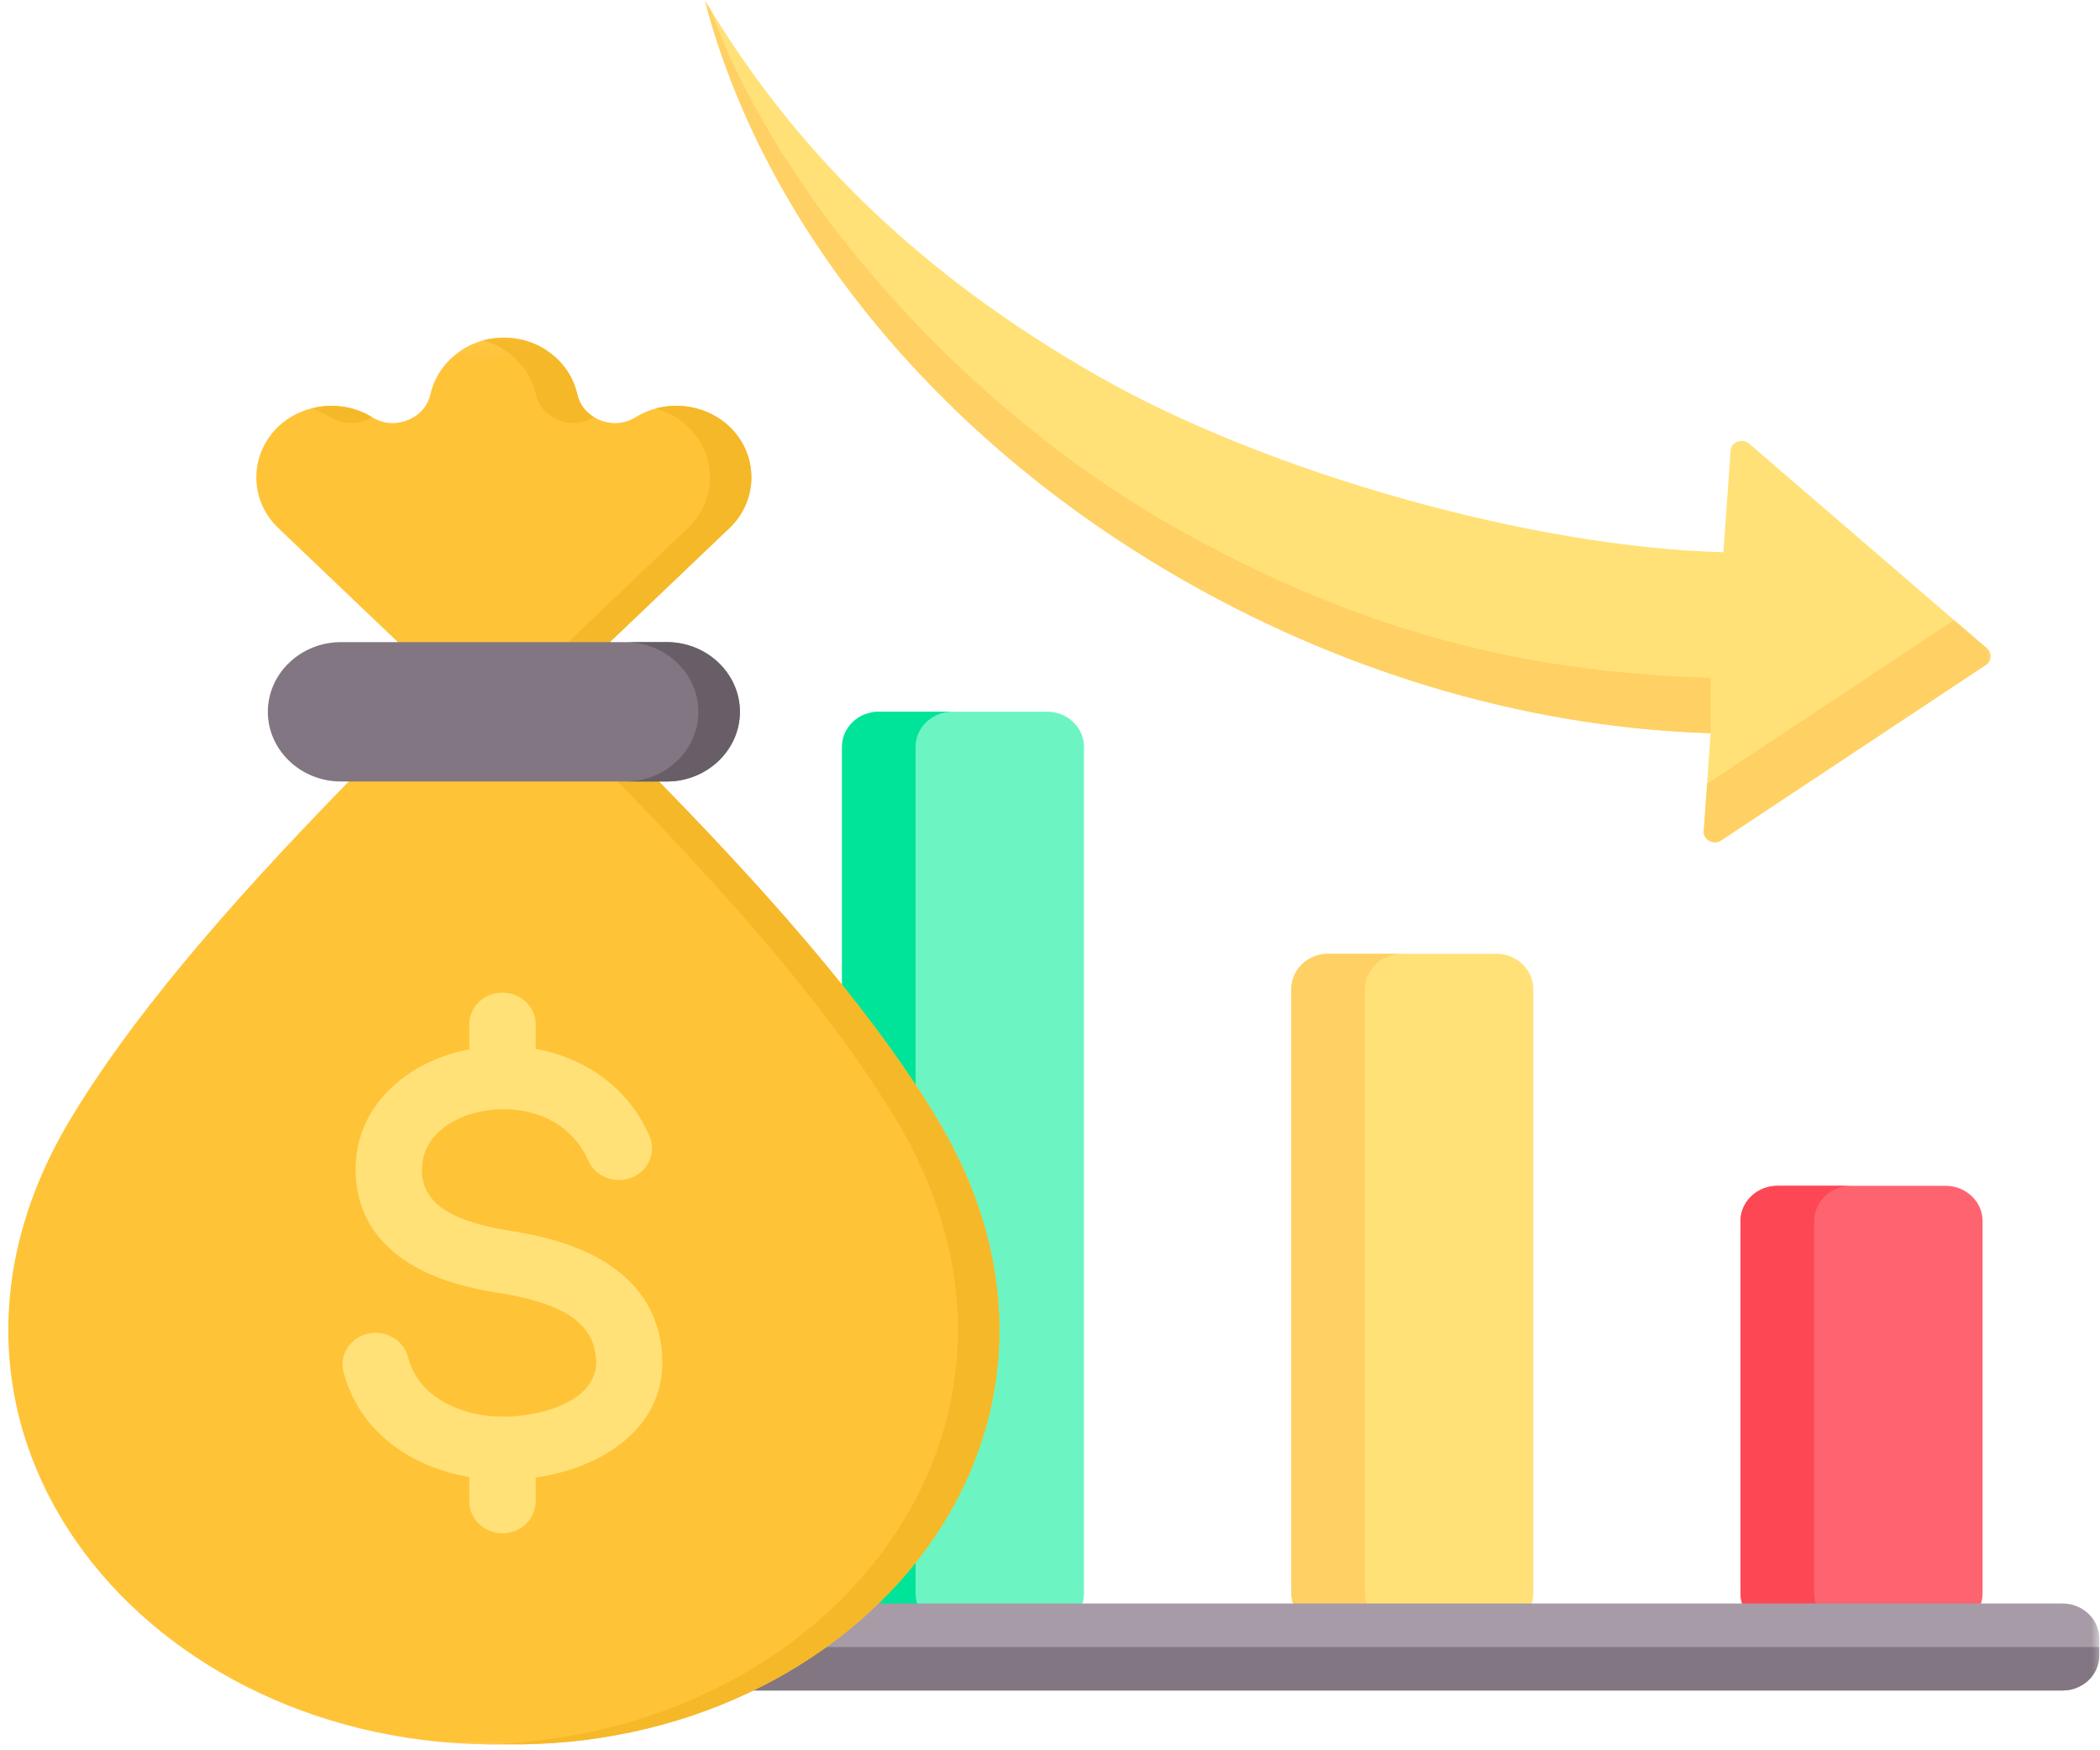 <svg width="120" height="100" viewBox="0 0 120 100" fill="none" xmlns="http://www.w3.org/2000/svg">
<path fill-rule="evenodd" clip-rule="evenodd" d="M50.221 40.662H59.834C60.997 40.662 61.94 41.561 61.94 42.669V91.04C61.94 92.148 60.997 93.047 59.834 93.047H50.221C49.058 93.047 48.115 92.148 48.115 91.04V42.669C48.115 41.561 49.058 40.662 50.221 40.662Z" fill="#6CF5C2"/>
<path fill-rule="evenodd" clip-rule="evenodd" d="M50.221 40.662H54.426C53.27 40.662 52.32 41.561 52.32 42.669V91.04C52.32 92.148 53.27 93.047 54.426 93.047H50.221C49.058 93.047 48.115 92.148 48.115 91.04V42.669C48.115 41.561 49.058 40.662 50.221 40.662Z" fill="#00E499"/>
<path fill-rule="evenodd" clip-rule="evenodd" d="M75.889 54.496C79.096 54.496 82.302 54.496 85.509 54.496C86.672 54.496 87.615 55.402 87.615 56.503C87.615 68.728 87.615 78.815 87.615 91.04C87.615 92.148 86.672 93.047 85.509 93.047C82.302 93.047 79.096 93.047 75.889 93.047C74.733 93.047 73.79 92.148 73.79 91.04C73.79 78.815 73.79 68.728 73.79 56.503C73.79 55.402 74.733 54.496 75.889 54.496Z" fill="#FFE177"/>
<path fill-rule="evenodd" clip-rule="evenodd" d="M75.889 54.496H80.1C78.944 54.496 77.995 55.402 77.995 56.503C77.995 68.728 77.995 78.815 77.995 91.04C77.995 92.148 78.944 93.047 80.1 93.047H75.889C74.733 93.047 73.79 92.148 73.79 91.04C73.79 78.815 73.79 68.728 73.79 56.503C73.79 55.402 74.733 54.496 75.889 54.496Z" fill="#FFD064"/>
<path fill-rule="evenodd" clip-rule="evenodd" d="M111.184 67.751H101.564C100.408 67.751 99.458 68.656 99.458 69.757V91.04C99.458 92.148 100.408 93.047 101.564 93.047H111.184C112.34 93.047 113.29 92.148 113.29 91.04V69.757C113.29 68.656 112.34 67.751 111.184 67.751Z" fill="#FE646F"/>
<path fill-rule="evenodd" clip-rule="evenodd" d="M105.775 67.751H101.564C100.408 67.751 99.458 68.656 99.458 69.757V91.04C99.458 92.148 100.408 93.047 101.564 93.047H105.775C104.612 93.047 103.669 92.148 103.669 91.04V69.757C103.669 68.656 104.612 67.751 105.775 67.751Z" fill="#FD4755"/>
<mask id="mask0_369_798" style="mask-type:luminance" maskUnits="userSpaceOnUse" x="14" y="90" width="106" height="8">
<path d="M14.093 90.793H119.999V97.465H14.093V90.793Z" fill="white"/>
</mask>
<g mask="url(#mask0_369_798)">
<path fill-rule="evenodd" clip-rule="evenodd" d="M117.861 91.614H17.872C16.716 91.614 15.773 92.513 15.773 93.621V94.585C15.773 95.686 16.716 96.586 17.872 96.586H117.861C119.017 96.586 119.96 95.686 119.96 94.585V93.621C119.96 92.513 119.017 91.614 117.861 91.614Z" fill="#A79BA7"/>
</g>
<mask id="mask1_369_798" style="mask-type:luminance" maskUnits="userSpaceOnUse" x="14" y="92" width="106" height="6">
<path d="M14.093 92.46H119.999V97.465H14.093V92.46Z" fill="white"/>
</mask>
<g mask="url(#mask1_369_798)">
<path fill-rule="evenodd" clip-rule="evenodd" d="M15.773 94.103V94.585C15.773 95.686 16.716 96.585 17.872 96.585H117.861C119.017 96.585 119.96 95.686 119.96 94.585V94.103H15.773Z" fill="#837683"/>
</g>
<mask id="mask2_369_798" style="mask-type:luminance" maskUnits="userSpaceOnUse" x="38" y="0" width="77" height="50">
<path d="M38.757 0H114.509V49.088H38.757V0Z" fill="white"/>
</mask>
<g mask="url(#mask2_369_798)">
<path fill-rule="evenodd" clip-rule="evenodd" d="M97.751 41.887C87.952 41.6 77.485 38.759 67.734 33.207C53.241 24.958 43.538 12.537 40.27 -0.007C45.176 8.25 52.147 15.45 62.772 21.504C72.406 26.991 87.477 31.265 98.48 31.552L98.893 25.753C98.907 25.518 99.051 25.323 99.285 25.238C99.519 25.147 99.767 25.186 99.953 25.349L113.537 37.045C113.682 37.169 113.757 37.339 113.743 37.534C113.73 37.723 113.64 37.88 113.475 37.99L98.356 48.013C98.15 48.149 97.895 48.162 97.682 48.045C97.462 47.928 97.345 47.713 97.359 47.478L97.751 41.887Z" fill="#FFE177"/>
<path fill-rule="evenodd" clip-rule="evenodd" d="M97.751 41.887C87.952 41.6 77.485 38.759 67.734 33.207C53.241 24.958 43.538 12.537 40.27 -0.007C40.345 0.117 40.421 0.241 40.49 0.358L40.497 0.371L40.51 0.384V0.397L40.6 0.541C44.688 11.775 55.491 23.504 66.887 29.995C78.283 36.485 87.952 38.44 97.751 38.727V41.887ZM111.658 35.429L97.551 44.78L97.359 47.478C97.338 47.713 97.462 47.928 97.682 48.045C97.895 48.162 98.15 48.149 98.356 48.013L113.475 37.99C113.64 37.88 113.73 37.723 113.743 37.534C113.757 37.339 113.682 37.169 113.537 37.045L111.658 35.429Z" fill="#FFD064"/>
</g>
<mask id="mask3_369_798" style="mask-type:luminance" maskUnits="userSpaceOnUse" x="0" y="19" width="59" height="81">
<path d="M0 19.06H58.135V100H0V19.06Z" fill="white"/>
</mask>
<g mask="url(#mask3_369_798)">
<path fill-rule="evenodd" clip-rule="evenodd" d="M34.861 36.674L37.655 44.65C44.957 52.111 50.269 58.426 53.6 64.01C64.259 81.859 49.099 99.987 28.792 99.661C8.485 99.987 -6.675 81.859 3.984 64.01C7.315 58.432 12.634 52.111 19.929 44.65L22.736 36.687L15.896 30.164C14.231 28.574 14.231 25.974 15.896 24.378C17.32 23.029 19.564 22.801 21.25 23.83C21.883 24.215 22.599 24.28 23.287 24.006C23.975 23.733 24.443 23.205 24.601 22.507C25.021 20.676 26.748 19.288 28.792 19.288C30.801 19.288 32.556 20.637 32.983 22.507C33.141 23.205 33.609 23.733 34.297 24.006C34.985 24.28 35.708 24.215 36.334 23.83C37.993 22.814 40.236 23.003 41.688 24.378C43.353 25.974 43.353 28.574 41.688 30.164L34.861 36.674Z" fill="#FFC338"/>
</g>
<mask id="mask4_369_798" style="mask-type:luminance" maskUnits="userSpaceOnUse" x="17" y="19" width="42" height="81">
<path d="M17.617 19.06H58.136V100H17.617V19.06Z" fill="white"/>
</mask>
<g mask="url(#mask4_369_798)">
<path fill-rule="evenodd" clip-rule="evenodd" d="M34.86 36.674L37.654 44.65C44.956 52.111 50.268 58.426 53.599 64.01C64.258 81.859 49.098 99.987 28.791 99.661C28.392 99.668 28 99.661 27.607 99.655C47.309 99.277 61.678 81.513 51.231 64.01C47.894 58.432 42.581 52.111 35.287 44.65L32.486 36.674L39.313 30.164C40.985 28.574 40.985 25.974 39.313 24.378C38.783 23.876 38.143 23.53 37.462 23.341C38.914 22.951 40.544 23.296 41.687 24.378C43.352 25.974 43.352 28.574 41.687 30.164L34.86 36.674ZM17.753 23.348C18.909 23.029 20.189 23.179 21.249 23.83L21.262 23.837C21.152 23.902 21.035 23.954 20.918 24.006C20.23 24.273 19.508 24.215 18.881 23.83C18.524 23.615 18.145 23.452 17.753 23.348ZM27.607 19.445C29.087 19.855 30.27 21.015 30.614 22.507C30.773 23.205 31.234 23.733 31.922 24.006C32.61 24.273 33.326 24.215 33.952 23.837C33.45 23.544 33.112 23.081 32.982 22.507C32.555 20.637 30.8 19.288 28.791 19.288C28.378 19.288 27.979 19.34 27.607 19.445Z" fill="#F5B829"/>
</g>
<path fill-rule="evenodd" clip-rule="evenodd" d="M19.482 44.65H38.103C40.402 44.65 42.28 42.858 42.28 40.669C42.28 38.479 40.402 36.687 38.103 36.687H19.482C17.183 36.687 15.305 38.479 15.305 40.669C15.305 42.858 17.183 44.65 19.482 44.65Z" fill="#837683"/>
<path fill-rule="evenodd" clip-rule="evenodd" d="M35.735 44.65H38.103C40.401 44.65 42.28 42.858 42.28 40.669C42.28 38.479 40.401 36.687 38.103 36.687H35.735C38.027 36.687 39.906 38.479 39.906 40.669C39.906 42.858 38.027 44.65 35.735 44.65Z" fill="#685E68"/>
<path fill-rule="evenodd" clip-rule="evenodd" d="M28.579 80.94C28.62 80.933 28.668 80.933 28.716 80.933C28.765 80.933 28.82 80.933 28.875 80.94H28.964C29.198 80.933 29.48 80.914 29.797 80.875C30.973 80.738 32.143 80.386 32.976 79.78C33.644 79.298 34.091 78.62 34.07 77.734C34.07 77.668 34.056 77.558 34.036 77.408C33.898 76.294 33.231 75.551 32.35 75.042C31.242 74.41 29.79 74.072 28.427 73.856C26.734 73.596 24.897 73.114 23.397 72.182C21.683 71.113 20.452 69.53 20.328 67.171C20.211 64.825 21.27 62.948 22.943 61.651C24.03 60.804 25.379 60.231 26.817 59.95V58.523C26.817 57.526 27.663 56.712 28.716 56.712C29.762 56.712 30.609 57.526 30.609 58.523V59.925C30.794 59.957 30.98 59.996 31.159 60.042C33.657 60.641 35.921 62.205 37.112 64.909C37.518 65.835 37.064 66.891 36.1 67.281C35.13 67.666 34.022 67.229 33.616 66.311C32.942 64.773 31.655 63.886 30.244 63.548C29.783 63.437 29.315 63.378 28.847 63.372C28.806 63.378 28.758 63.378 28.716 63.378C28.675 63.378 28.641 63.378 28.599 63.372C28.248 63.385 27.897 63.424 27.56 63.489C26.714 63.645 25.936 63.978 25.331 64.447C24.546 65.053 24.058 65.926 24.113 67.001C24.161 67.998 24.704 68.683 25.461 69.152C26.439 69.764 27.773 70.097 29.04 70.299C30.794 70.572 32.708 71.028 34.304 71.947C36.121 72.996 37.497 74.567 37.8 76.984C37.827 77.173 37.841 77.401 37.848 77.649C37.903 79.858 36.85 81.5 35.261 82.647C33.939 83.605 32.26 84.178 30.609 84.419V85.788C30.609 86.785 29.762 87.6 28.716 87.6C27.663 87.6 26.817 86.785 26.817 85.788V84.387C25.461 84.152 24.161 83.69 23.046 82.979C21.408 81.937 20.156 80.405 19.626 78.379C19.378 77.414 19.997 76.437 21.016 76.196C22.027 75.961 23.053 76.554 23.307 77.519C23.583 78.594 24.257 79.408 25.138 79.969C26.108 80.581 27.326 80.907 28.579 80.94Z" fill="#FFE177"/>
</svg>
